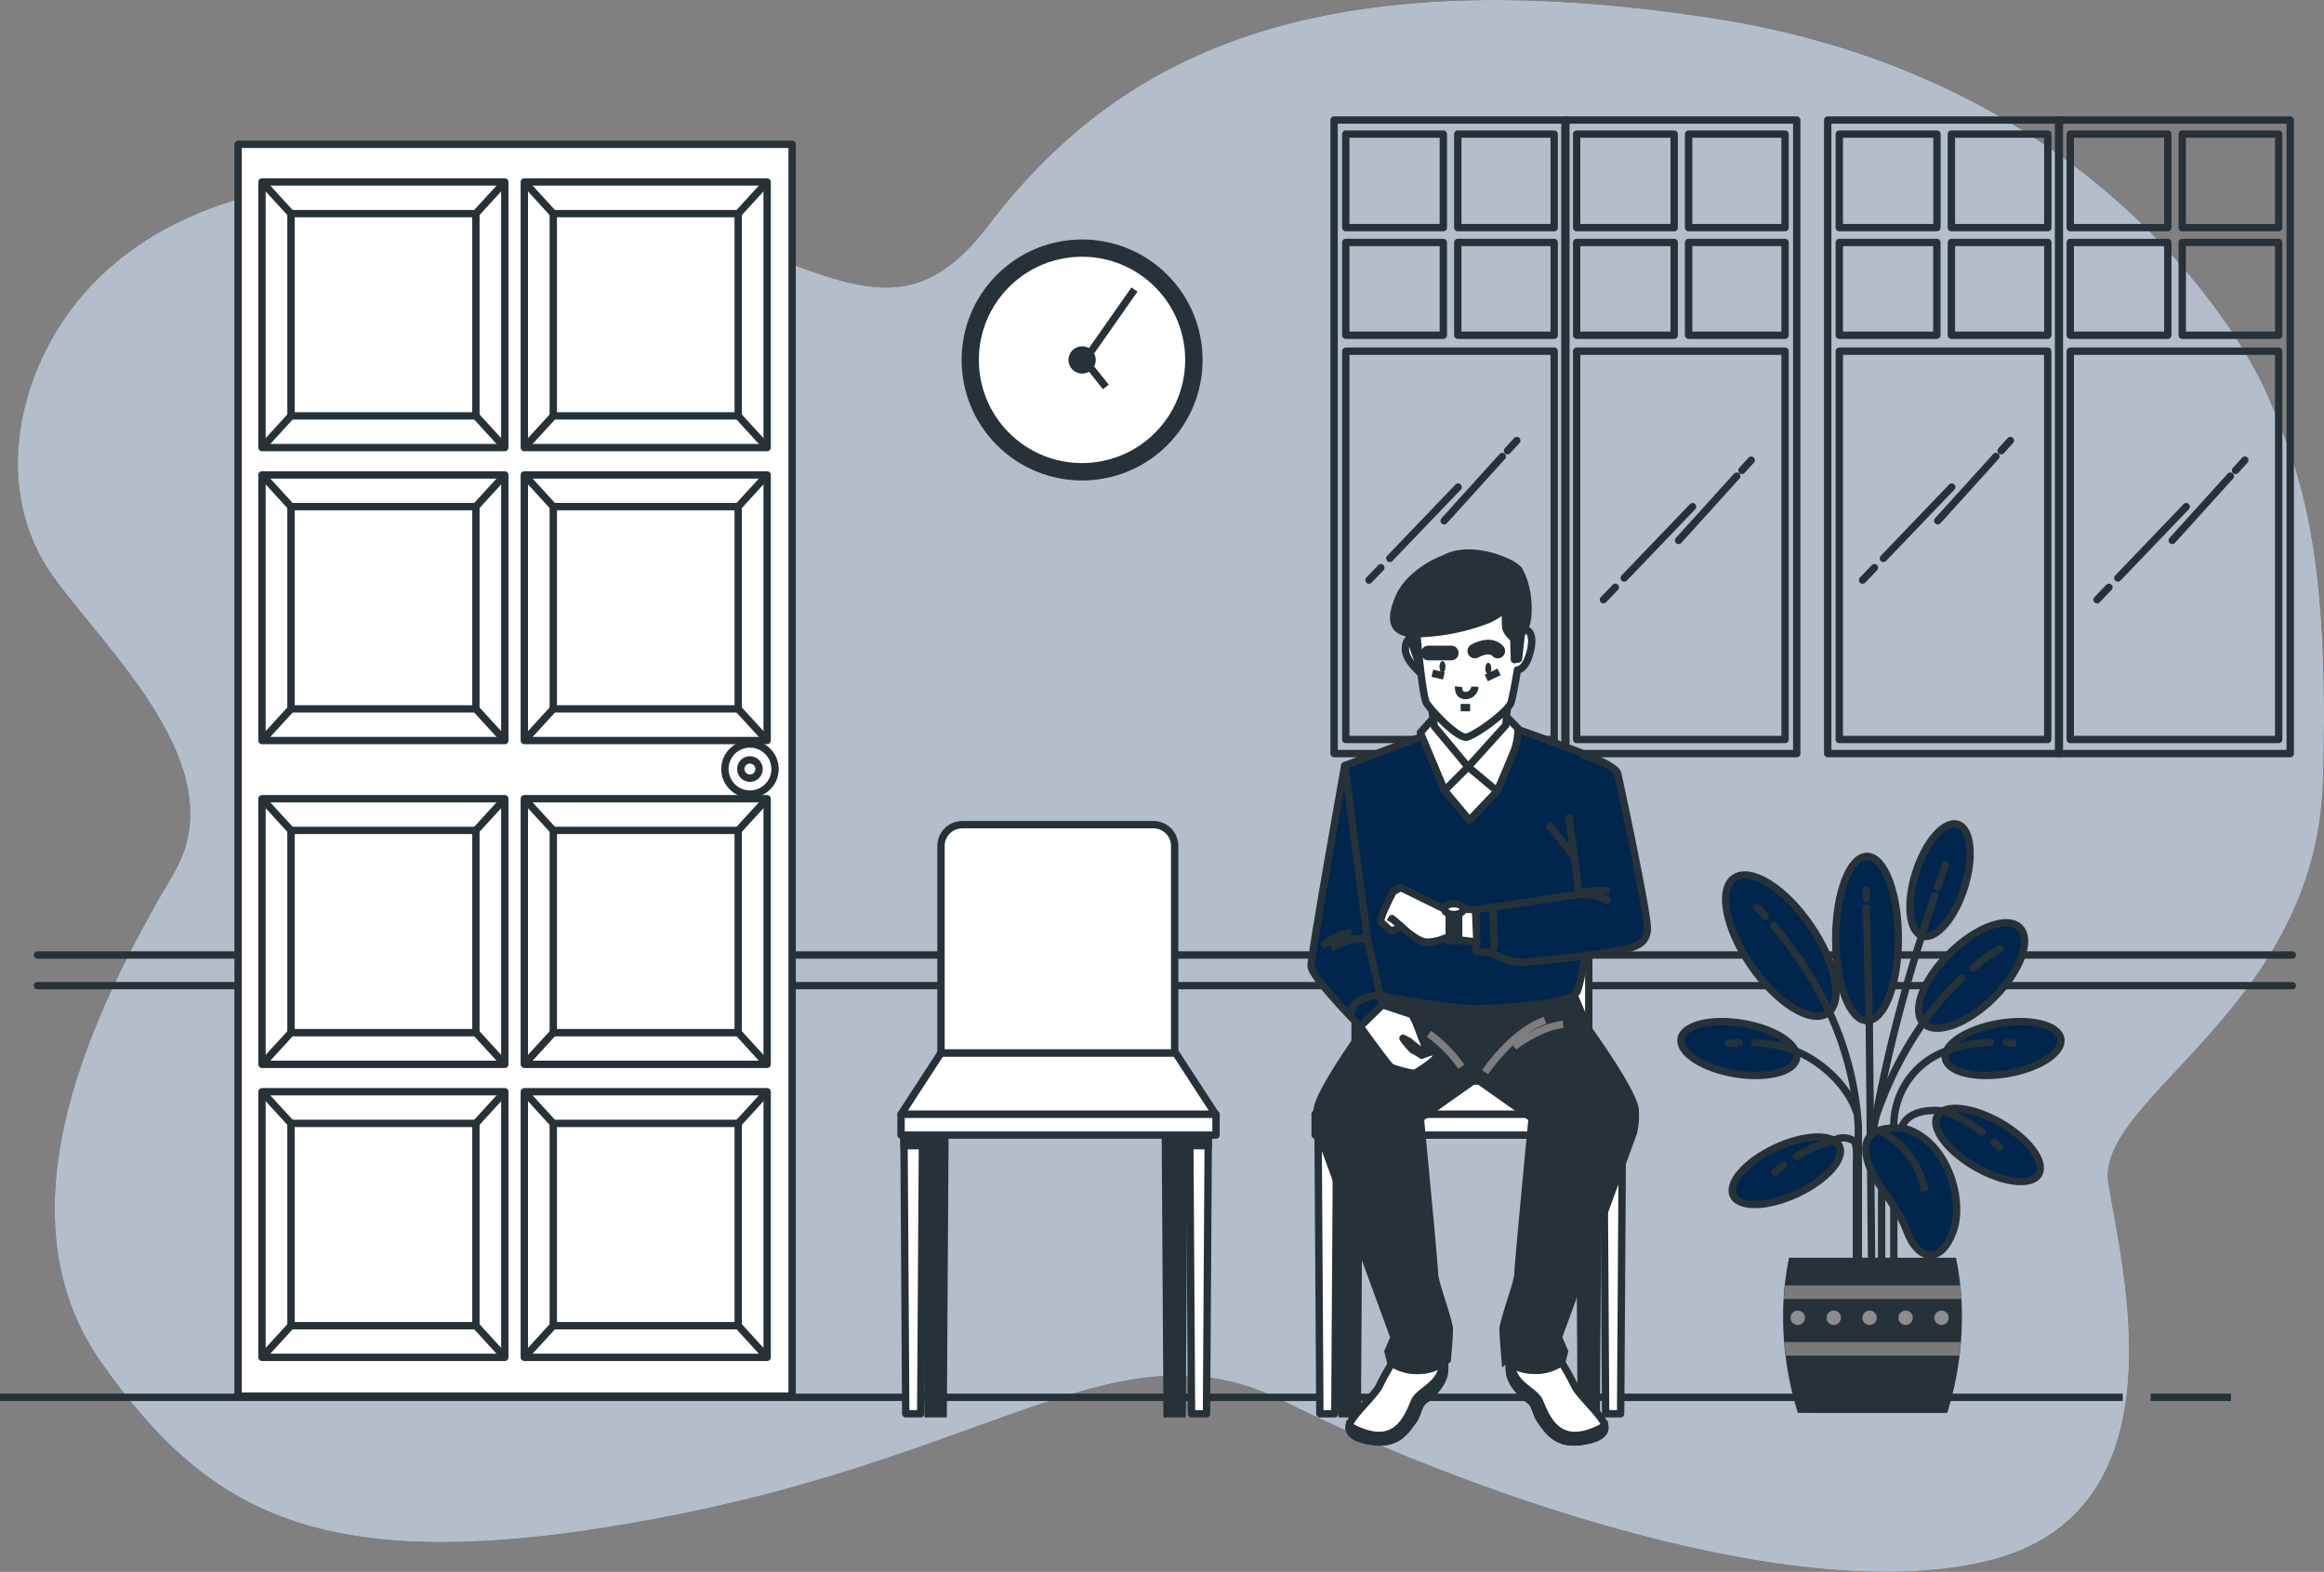 <svg height="213.739" viewBox="0 0 316.02 213.739" width="316.02" xmlns="http://www.w3.org/2000/svg"><rect x="0" y="0" width="316.02" height="213.739" fill="#808080" stroke="none"/><path d="m345.811 74.6s-18.063-41.685-75.032-50.485-82.392 6.947-98.654 28.253-27.79-4.632-75.5-6.484c-16.905-.658-36 2.371-47.609 15.9-8.935 10.416-12.416 26.554-3.933 38.304 7.517 10.412 24.717 26.085 16.345 40.295-10.653 18.063-24.548 45.853-9.726 66.7s30.569 29.642 76.422 20.842 62.064-26.863 84.3-15.748 68.085 28.253 95.412 21.769 18.527-39.832 16.674-51.411 28.253-23.621 29.179-54.653-2.783-41.703-7.878-53.282z" fill="#00264d" transform="translate(-37.807 -21.627)"/><path d="m345.811 74.6s-18.063-41.685-75.032-50.485-82.392 6.947-98.654 28.253-27.79-4.632-75.5-6.484c-16.905-.658-36 2.371-47.609 15.9-8.935 10.416-12.416 26.554-3.933 38.304 7.517 10.412 24.717 26.085 16.345 40.295-10.653 18.063-24.548 45.853-9.726 66.7s30.569 29.642 76.422 20.842 62.064-26.863 84.3-15.748 68.085 28.253 95.412 21.769 18.527-39.832 16.674-51.411 28.253-23.621 29.179-54.653-2.783-41.703-7.878-53.282z" fill="#fff" opacity=".7" transform="translate(-37.807 -21.627)"/><path d="m311.709 129.858h-306.614" fill="none" stroke="#263238" stroke-linecap="round" stroke-linejoin="round"/><path d="m311.709 134.026h-306.614" fill="none" stroke="#263238" stroke-linecap="round" stroke-linejoin="round"/><ellipse cx="253.882" cy="127.617" fill="#00264d" rx="4.256" ry="11.167" stroke="#263238" stroke-miterlimit="10"/><path d="m603.145 272.2c-1.329 4.168-3.886 7.119-5.711 6.54s-2.223-4.446-.894-8.633 3.891-7.119 5.715-6.54 2.219 4.445.89 8.633z" fill="#00264d" stroke="#263238" stroke-miterlimit="10" transform="translate(-336.034 -151.47)"/><path d="m535.807 328.63c-4.335-.736-7.591-2.862-7.272-4.747s4.094-2.821 8.425-2.084 7.591 2.858 7.272 4.743-4.095 2.82-8.425 2.088z" fill="#00264d" stroke="#263238" stroke-miterlimit="10" transform="translate(-299.936 -182.635)"/><path d="m608.523 302.731c-3.622 3.59-7.874 5.15-9.555 3.478s-.065-5.933 3.557-9.523 7.9-5.146 9.532-3.469.083 5.925-3.534 9.514z" fill="#00264d" stroke="#263238" stroke-miterlimit="10" transform="translate(-337.401 -167.065)"/><path d="m553.158 285.349c3.5 5.095 4.544 10.435 2.316 11.959s-6.846-1.352-10.347-6.433-4.544-10.43-2.316-11.959 6.869 1.357 10.347 6.433z" fill="#00264d" stroke="#263238" stroke-miterlimit="10" transform="translate(-306.982 -159.529)"/><path d="m254.179 138.232.329 33.973" fill="none" stroke="#263238" stroke-linecap="round" stroke-miterlimit="10"/><path d="m253.781 123.467.398 14.766" fill="none" stroke="#263238" stroke-linecap="round" stroke-miterlimit="10"/><path d="m253.813 121.058-.032 1.13" fill="none" stroke="#263238" stroke-linecap="round" stroke-miterlimit="10"/><path d="m571.51 317.54a42.964 42.964 0 0 1 4.206 16.109v21.014" fill="none" stroke="#263238" stroke-linecap="round" stroke-miterlimit="10" transform="translate(-323.018 -180.484)"/><path d="m555.71 293.38a50.483 50.483 0 0 1 7.318 11.19" fill="none" stroke="#263238" stroke-linecap="round" stroke-miterlimit="10" transform="translate(-314.536 -167.514)"/><path d="m550.75 288.12a15.347 15.347 0 0 1 1.163 1.176" fill="none" stroke="#263238" stroke-linecap="round" stroke-miterlimit="10" transform="translate(-311.874 -164.69)"/><path d="m592.311 320.94a50.336 50.336 0 0 0 -6.9 13.7" fill="none" stroke="#263238" stroke-linecap="round" stroke-miterlimit="10" transform="translate(-330.48 -182.309)"/><path d="m605.21 308.79a40.019 40.019 0 0 0 -4.9 5.627" fill="none" stroke="#263238" stroke-linecap="round" stroke-miterlimit="10" transform="translate(-338.479 -175.787)"/><path d="m617.885 300.18a22.233 22.233 0 0 0 -3.705 2.645" fill="none" stroke="#263238" stroke-linecap="round" stroke-miterlimit="10" transform="translate(-345.925 -171.165)"/><path d="m591.808 294.17a201.818 201.818 0 0 0 -7 27.91" fill="none" stroke="#263238" stroke-linecap="round" stroke-miterlimit="10" transform="translate(-330.158 -167.938)"/><path d="m601.33 284.66c-.422 1.251-.926 2.737-1.44 4.4" fill="none" stroke="#263238" stroke-linecap="round" stroke-miterlimit="10" transform="translate(-338.254 -162.833)"/><path d="m604.959 275.46s-.412 1.139-1.079 3.085" fill="none" stroke="#263238" stroke-linecap="round" stroke-miterlimit="10" transform="translate(-340.396 -157.894)"/><path d="m562 330.11c2.946 1.116 6.975 4.233 8.374 8.337" fill="none" stroke="#263238" stroke-linecap="round" stroke-miterlimit="10" transform="translate(-317.913 -187.232)"/><path d="m550.22 327.72a18.526 18.526 0 0 1 5.456 1.107" fill="none" stroke="#263238" stroke-linecap="round" stroke-miterlimit="10" transform="translate(-311.589 -185.949)"/><path d="m542.61 327.781s.523-.074 1.389-.111" fill="none" stroke="#263238" stroke-linecap="round" stroke-miterlimit="10" transform="translate(-307.504 -185.922)"/><path d="m552.385 363.15c-3.983 1.853-7.874 1.964-8.675.232s1.76-4.632 5.743-6.484 7.874-1.959 8.68-.227-1.765 4.621-5.748 6.479z" fill="#00264d" stroke="#263238" stroke-miterlimit="10" transform="translate(-308.016 -200.828)"/><path d="m562.34 358.238a18.6 18.6 0 0 1 5.095-2.181 2.547 2.547 0 0 1 2.737.051c.542.357.361 3.052.361 3.052v14.006" fill="none" stroke="#263238" stroke-linecap="round" stroke-miterlimit="10" transform="translate(-318.096 -200.961)"/><path d="m556.18 364.67s.389-.361 1.084-.88" fill="none" stroke="#263238" stroke-linecap="round" stroke-miterlimit="10" transform="translate(-314.789 -205.313)"/><path d="m614.54 328.63c4.335-.736 7.591-2.862 7.272-4.747s-4.094-2.821-8.425-2.084-7.591 2.858-7.272 4.743 4.104 2.82 8.425 2.088z" fill="#00264d" stroke="#263238" stroke-miterlimit="10" transform="translate(-341.584 -182.635)"/><path d="m598.322 330a14.045 14.045 0 0 0 -1.542.676 10.806 10.806 0 0 0 -5.78 9.648v18.526" fill="none" stroke="#263238" stroke-linecap="round" stroke-miterlimit="10" transform="translate(-333.481 -187.173)"/><path d="m612.618 327.67a18.99 18.99 0 0 0 -5.808 1.079" fill="none" stroke="#263238" stroke-linecap="round" stroke-miterlimit="10" transform="translate(-341.969 -185.922)"/><path d="m624.926 327.808s-.343-.051-.926-.088" fill="none" stroke="#263238" stroke-linecap="round" stroke-miterlimit="10" transform="translate(-351.197 -185.949)"/><ellipse cx="3.464" cy="7.957" fill="#00264d" rx="3.464" ry="7.957" stroke="#263238" stroke-miterlimit="10" transform="matrix(.499 -.866 .866 .499 261.719 154.716)"/><path d="m604.217 350.585a18.991 18.991 0 0 0 -5.174-2.858s-4.724-.778-5.8 2.274" fill="none" stroke="#263238" stroke-linecap="round" stroke-miterlimit="10" transform="translate(-334.684 -196.642)"/><path d="m621.122 357.617s-.236-.259-.672-.667" fill="none" stroke="#263238" stroke-linecap="round" stroke-miterlimit="10" transform="translate(-349.291 -201.641)"/><path d="m588.348 352.944s-5.558-1.079-5.558 2.7 3.951 6.822 5.558 11.116 4.669 4.488 6.285.181-.718-12.195-6.285-13.997z" fill="#00264d" stroke="#263238" stroke-miterlimit="10" transform="translate(-329.074 -199.414)"/><path d="m586.65 353.5a11.758 11.758 0 0 1 6.285 8.258" fill="#00264d" stroke="#263238" stroke-miterlimit="10" transform="translate(-331.146 -199.789)"/><path d="m255.865 161.969v10.236" fill="none" stroke="#263238" stroke-linecap="round" stroke-miterlimit="10"/><path d="m580.826 411.991a43.624 43.624 0 0 0 2-13.1 39.369 39.369 0 0 0 -.806-8.013h-22.7a39.377 39.377 0 0 0 -.806 8.013 43.616 43.616 0 0 0 2.013 13.092z" fill="#263238" transform="translate(-316.045 -219.856)"/><path d="m558.888 399c-.065.616-.111 1.241-.148 1.853h24.145c-.037-.63-.083-1.255-.148-1.853z" fill="#7a7a7a" transform="translate(-316.163 -224.215)"/><path d="m582.705 417.483c.074-.621.139-1.246.19-1.853h-24.015c.051.625.116 1.251.19 1.853z" fill="#7a7a7a" transform="translate(-316.238 -233.143)"/><path d="m562.646 407.326a.977.977 0 1 1 -.977-.926.959.959 0 0 1 .977.926z" fill="#8c8c8c" transform="translate(-317.211 -228.187)"/><path d="m573.2 407.326a.977.977 0 1 1 -.977-.926.959.959 0 0 1 .977.926z" fill="#8c8c8c" transform="translate(-322.875 -228.187)"/><path d="m583.736 407.326a.977.977 0 1 1 -.977-.926.959.959 0 0 1 .977.926z" fill="#8c8c8c" transform="translate(-328.533 -228.187)"/><path d="m594.3 407.326a.977.977 0 1 1 -.977-.926.959.959 0 0 1 .977.926z" fill="#8c8c8c" transform="translate(-334.202 -228.187)"/><path d="m604.846 407.326a.977.977 0 1 1 -.977-.926.959.959 0 0 1 .977.926z" fill="#8c8c8c" transform="translate(-339.866 -228.187)"/><g stroke="#263238"><path d="m426.68 56.87v86.148h31.52v-86.148zm29.93 1.913v12.717h-13.11v-12.717zm-15.076 0v12.717h-13.265v-12.717zm-13.265 14.733h13.265v12.617h-13.265zm28.341 67.584h-28.341v-52.8h28.341zm-13.11-54.967v-12.617h13.11v12.617z" fill="none" stroke-linecap="round" stroke-linejoin="round" transform="translate(-245.268 -40.547)"/><path d="m494.46 56.87v86.148h31.518v-86.148zm29.93 1.913v12.717h-13.117v-12.717zm-15.076 0v12.717h-13.265v-12.717zm-13.265 14.733h13.265v12.617h-13.265zm28.341 67.584h-28.341v-52.8h28.341zm-13.117-54.967v-12.617h13.117v12.617z" fill="none" stroke-linecap="round" stroke-linejoin="round" transform="translate(-281.655 -40.547)"/><path d="m204.288 62.07-7.911 8.745" fill="none" stroke-linecap="round" stroke-linejoin="round"/><path d="m206.252 59.902-1.26 1.389" fill="none" stroke-linecap="round" stroke-linejoin="round"/><path d="m187.771 77.192-1.621 1.691" fill="none" stroke-linecap="round" stroke-linejoin="round"/><path d="m198.281 66.229-9.296 9.699" fill="none" stroke-linecap="round" stroke-linejoin="round"/><path d="m236.167 64.742-7.911 8.745" fill="none" stroke-linecap="round" stroke-linejoin="round"/><path d="m238.131 62.57-1.26 1.389" fill="none" stroke-linecap="round" stroke-linejoin="round"/><path d="m219.655 79.86-1.621 1.691" fill="none" stroke-linecap="round" stroke-linejoin="round"/><path d="m230.16 68.897-9.296 9.699" fill="none" stroke-linecap="round" stroke-linejoin="round"/><path d="m571.6 56.87v86.148h31.5v-86.148zm29.93 1.913v12.717h-13.117v-12.717zm-15.076 0v12.717h-13.279v-12.717zm-13.279 14.733h13.265v12.617h-13.265zm28.341 67.584h-28.341v-52.8h28.341zm-13.1-54.968v-12.616h13.114v12.617z" fill="none" stroke-linecap="round" stroke-linejoin="round" transform="translate(-323.066 -40.547)"/><path d="m639.38 56.87v86.148h31.5v-86.148zm29.93 1.913v12.717h-13.117v-12.717zm-15.076 0v12.717h-13.265v-12.717zm-13.265 14.733h13.265v12.617h-13.265zm28.341 67.584h-28.341v-52.8h28.341zm-13.117-54.967v-12.617h13.117v12.617z" fill="none" stroke-linecap="round" stroke-linejoin="round" transform="translate(-359.453 -40.547)"/><path d="m271.409 62.07-7.911 8.745" fill="none" stroke-linecap="round" stroke-linejoin="round"/><path d="m273.373 59.902-1.26 1.389" fill="none" stroke-linecap="round" stroke-linejoin="round"/><path d="m254.893 77.192-1.621 1.691" fill="none" stroke-linecap="round" stroke-linejoin="round"/><path d="m265.402 66.229-9.296 9.699" fill="none" stroke-linecap="round" stroke-linejoin="round"/><path d="m303.289 64.742-7.911 8.745" fill="none" stroke-linecap="round" stroke-linejoin="round"/><path d="m305.253 62.57-1.26 1.389" fill="none" stroke-linecap="round" stroke-linejoin="round"/><path d="m286.777 79.86-1.621 1.691" fill="none" stroke-linecap="round" stroke-linejoin="round"/><path d="m297.282 68.897-9.296 9.699" fill="none" stroke-linecap="round" stroke-linejoin="round"/><circle cx="15.887" cy="15.887" fill="#263238" r="15.887" stroke-linejoin="round" transform="matrix(.707 -.707 .707 .707 124.681 48.947)"/><circle cx="14.534" cy="14.534" fill="#fff" r="14.534" stroke-linejoin="round" transform="matrix(.641 -.767 .767 .641 126.671 50.77)"/><path d="m352.485 125.732a1.352 1.352 0 1 0 -1.352 1.352 1.352 1.352 0 0 0 1.352-1.352z" fill="#263238" stroke-linejoin="round" transform="translate(-203.986 -76.789)"/><path d="m148.254 49.949 2.117 2.672" fill="#fff" stroke-linejoin="round"/><path d="m148.254 47.948 6.012-8.578" fill="#fff" stroke-linejoin="round"/><path d="m288.653 190.005h-288.653" fill="none" stroke-linejoin="round"/><path d="m303.372 190.005h-10.921" fill="none" stroke-linejoin="round"/><path d="m302.679 392.567h-2.038l-.241-38.067h2.52z" fill="#fff" stroke-linejoin="round" transform="translate(-177.477 -200.326)"/><path d="m300.409 356.112h2.5l.009-1.612h-2.518z" fill="#263238" stroke-miterlimit="10" transform="translate(-177.477 -200.326)"/><path d="m309.263 392.567h-2.043l-.24-38.067h2.52z" fill="#263238" stroke-miterlimit="10" transform="translate(-181.009 -200.326)"/><path d="m386.579 392.567h-2.038l-.241-38.067h2.52z" fill="#fff" stroke-linejoin="round" transform="translate(-222.517 -200.326)"/><path d="m384.309 356.112h2.5l.009-1.612h-2.518z" fill="#263238" stroke-miterlimit="10" transform="translate(-222.517 -200.326)"/><path d="m379.419 392.567h-2.038l-.241-38.067h2.52z" fill="#263238" stroke-miterlimit="10" transform="translate(-218.674 -200.326)"/><path d="m342.313 339.091h-42.773l5.428-8.351h31.912z" fill="#fff" stroke-linejoin="round" transform="translate(-177.015 -187.57)"/><path d="m122.525 151.52h42.829v2.825h-42.829z" fill="#fff" stroke-linejoin="round"/><path d="m314.165 263.73h25.983a2.9 2.9 0 0 1 2.895 2.895v28.142h-31.773v-28.133a2.895 2.895 0 0 1 2.895-2.9z" fill="#fff" stroke-linejoin="round" transform="translate(-183.312 -151.597)"/><path d="m424.259 392.567h-2.038l-.241-38.067h2.52z" fill="#fff" stroke-linejoin="round" transform="translate(-242.745 -200.325)"/><path d="m421.989 356.112h2.5l.009-1.612h-2.52z" fill="#263238" stroke-miterlimit="10" transform="translate(-242.745 -200.325)"/><path d="m430.843 392.567h-2.043l-.24-38.067h2.52z" fill="#263238" stroke-miterlimit="10" transform="translate(-246.277 -200.325)"/><path d="m508.159 392.567h-2.038l-.241-38.067h2.52z" fill="#fff" stroke-linejoin="round" transform="translate(-287.785 -200.325)"/><path d="m505.889 356.112h2.5l.009-1.612h-2.52z" fill="#263238" stroke-miterlimit="10" transform="translate(-287.785 -200.325)"/><path d="m501 392.567h-2.038l-.242-38.067h2.52z" fill="#263238" stroke-miterlimit="10" transform="translate(-283.942 -200.325)"/><path d="m463.893 339.091h-42.773l5.433-8.351h31.907z" fill="#fff" stroke-linejoin="round" transform="translate(-242.283 -187.57)"/><path d="m178.837 151.521h42.829v2.825h-42.829z" fill="#fff" stroke-linejoin="round"/><path d="m435.745 263.73h25.983a2.9 2.9 0 0 1 2.895 2.895v28.142h-31.773v-28.133a2.895 2.895 0 0 1 2.895-2.9z" fill="#fff" stroke-linejoin="round" transform="translate(-248.58 -151.597)"/><path d="m437.227 419.432a36.543 36.543 0 0 0 -2.019 3.576c-.408 1.01-3.242 3.64-3.914 4.923s.2 2.362 3.372 2.7 4.317-1.825 5.058-2.779.746-2.316 1.621-2.9 2.561-2.223 2.7-3.844a8.234 8.234 0 0 0 -.2-2.779z" fill="#fff" stroke-miterlimit="10" transform="translate(-247.631 -234.592)"/><path d="m444.049 421.843a8.946 8.946 0 0 0 -.074-2.163 14.437 14.437 0 0 0 -.259 1.556c-.273 2.362-3.1 3.242-3.705 4.585s-1.487 4.048-3.983 4.59c-1.853.4-3.937-.635-4.91-1.2-.176 1.033.857 1.853 3.562 2.149 3.173.333 4.317-1.825 5.058-2.779s.746-2.316 1.621-2.9 2.556-2.217 2.69-3.838z" fill="#fff" stroke-miterlimit="10" transform="translate(-247.64 -235.316)"/><path d="m484.959 419.432a36.334 36.334 0 0 1 2.024 3.576c.4 1.01 3.242 3.64 3.914 4.923s-.2 2.362-3.376 2.7-4.317-1.825-5.058-2.779-.741-2.316-1.616-2.9-2.566-2.223-2.7-3.844a8.3 8.3 0 0 1 .2-2.779z" fill="#fff" stroke-miterlimit="10" transform="translate(-272.877 -234.592)"/><path d="m478.153 421.843a9.189 9.189 0 0 1 .074-2.163 13.275 13.275 0 0 1 .264 1.556c.269 2.362 3.1 3.242 3.705 4.585s1.482 4.048 3.979 4.59c1.853.4 3.942-.635 4.914-1.2.171 1.033-.861 1.853-3.566 2.149-3.168.333-4.317-1.825-5.058-2.779s-.741-2.316-1.616-2.9-2.562-2.217-2.696-3.838z" fill="#fff" stroke-miterlimit="10" transform="translate(-272.883 -235.316)"/><path d="m464.955 328.7c0-2.293-6.322-11.023-6.322-11.023l-2.293-5.405-11.672 1.1h-2.682l-11.672-1.1-2.293 5.405s-6.321 8.729-6.321 11.023a10.237 10.237 0 0 0 .273 3.024l10.19 27.79-.824 1.922.366 1.468a6.031 6.031 0 0 0 3.756 1.1 5.9 5.9 0 0 0 3.942-1.464s.273-3.024.273-4.127-2.015-6.415-2.015-7.513-1.927-21.194-1.927-21.194l7.147-5.053h.894l7.16 5.062s-1.927 20.073-1.927 21.171-2.015 6.415-2.015 7.513.273 4.127.273 4.127a5.9 5.9 0 0 0 3.942 1.464 6.031 6.031 0 0 0 3.756-1.1l.371-1.468-.829-1.922 10.19-27.79a10.6 10.6 0 0 0 .259-3.01z" fill="#263238" stroke-miterlimit="10" transform="translate(-242.595 -177.655)"/></g><path d="m471 328.229s3.664-5.5 8.156-7.059" fill="none" stroke="#7d7d7d" stroke-miterlimit="10" transform="translate(-269.061 -182.433)"/><path d="m479.48 325.384s3.39-2.659 6.688-3.024" fill="none" stroke="#7d7d7d" stroke-miterlimit="10" transform="translate(-273.613 -183.071)"/><path d="m454.55 325.13a19.278 19.278 0 0 1 4.4 4.488" fill="none" stroke="#7d7d7d" stroke-miterlimit="10" transform="translate(-260.23 -184.558)"/><path d="m441.041 235.814-11.181 4.215 2.381 20.435s.824 10.264 1.649 10.653a95.961 95.961 0 0 0 13.561 2.015c2.015-.093 12.737-.366 13.932-2.293s4.488-29.967 4.4-30.7-14.02-5.59-14.02-5.59z" fill="#00264d" stroke="#263238" stroke-linejoin="round" transform="translate(-246.975 -135.932)"/><path d="m455.594 242.759 3.39 4.034 3.756-3.942s2.473-6.6 2.381-7.332-1.829-2.015-1.829-2.015l-6.327-.185-4.4 2.019z" fill="#fff" stroke="#263238" stroke-linejoin="round" transform="translate(-259.167 -135.272)"/><path d="m454.371 230.463-2.371 2.637 3.3 7.874 3.205-3.205 3.942 3.3s1.922-4.488 2.381-5.683a9.438 9.438 0 0 0 .463-2.839l-2.491-2.547z" fill="#fff" stroke="#263238" stroke-linejoin="round" transform="translate(-258.861 -133.489)"/><path d="m455.14 227.741.458 3.024 4.581 5.5 5.132-5.683.273-3.39-5.678 2.751z" fill="#fff" stroke="#263238" stroke-linejoin="round" transform="translate(-260.546 -131.981)"/><path d="m448.435 208.259s-.926.181-.824 1.742 2.381 3.39 2.381 3.39l-.732-5.59z" fill="#fff" stroke="#263238" stroke-linejoin="round" transform="translate(-256.5 -121.571)"/><path d="m450.156 200.917s.824 9.161 1.389 10.078 3.849 4.493 5.317 4.673c.778.1 5.864-3.39 6.23-4.854s.829-4.307.829-4.307 1.1.088 1.737-2.478-.366-3.024-.824-3.024h-.734a32.471 32.471 0 0 0 -.463-4.488c-.283-.732-12.464 1.01-13.561 1.922s.08 2.478.08 2.478z" fill="#fff" stroke="#263238" stroke-linejoin="round" transform="translate(-257.577 -115.42)"/><path d="m471.894 216.988c0 .431-.185.778-.412.778s-.412-.347-.412-.778.185-.778.412-.778.412.366.412.778z" fill="#263238" transform="translate(-269.098 -126.086)"/><path d="m458.434 216.493c0 .426-.185.778-.412.778s-.412-.352-.412-.778.185-.783.412-.783.412.352.412.783z" fill="#263238" transform="translate(-261.872 -125.818)"/><path d="m463.243 223.23s-.093.824.463 1.1a1.26 1.26 0 0 0 1.741-1.1" fill="none" stroke="#263238" stroke-linejoin="round" transform="translate(-264.893 -129.855)"/><path d="m198.623 96.219h1.283" fill="none" stroke="#263238" stroke-linejoin="round"/><path d="m194.228 88.794h3.117" fill="none" stroke="#263238" stroke-linecap="round" stroke-linejoin="round" stroke-width="2"/><path d="m468 212.134s2.015-1.195 3.117 0" fill="none" stroke="#263238" stroke-linecap="round" stroke-linejoin="round" stroke-width="2" transform="translate(-267.45 -123.613)"/><path d="m194.774 91.546 1.561.366" fill="none" stroke="#263238" stroke-linejoin="round"/><path d="m203.847 91.36-1.741.824" fill="none" stroke="#263238" stroke-linejoin="round"/><path d="m461.255 186.409c-.616-1.158-6.6-3.664-10.19-1.649 0 0-4.673 1.649-6.234 5.405-1.218 2.941-.746 4.363 1.315 4.71l1.528 4.363-.185-1.283-.222-2.992c.3 0 .611 0 .954-.032a28.394 28.394 0 0 0 8.707-1.853 7.781 7.781 0 0 0 2.473-1.649 24.372 24.372 0 0 0 0 2.659c.093.732 1.1 1.556 1.1 1.556l.088 2.844.551-.093.366-3.205.463-1.283c.342.469 1.153-3.992-.714-7.498z" fill="#263238" stroke="#263238" stroke-linejoin="round" transform="translate(-254.656 -108.796)"/><path d="m210.54 112.073 3.756 4.673" fill="none" stroke="#263238" stroke-linejoin="round"/><path d="m480.844 251.376 1.468 10.81-14.112 2.108.093 5.683 2.288.185a6.693 6.693 0 0 0 3.668 1.283 142.913 142.913 0 0 0 14.2-1.742c1.829-.459 2.936-.926 3.117-2.659s-3.756-20.069-4.03-21.259-4.766-2.566-4.766-2.566" fill="#00264d" stroke="#263238" stroke-linejoin="round" transform="translate(-267.557 -140.586)"/><path d="m502.885 284.509a8.157 8.157 0 0 0 -4.215-1.01 6.594 6.594 0 0 1 4.122-.366" fill="none" stroke="#263238" stroke-linejoin="round" transform="translate(-283.915 -161.899)"/><path d="m203.023 123.8.185 5.317" fill="none" stroke="#263238" stroke-linejoin="round"/><path d="m453.254 285.214-4.581-.273-5.59-2.751-1.01.551s-2.107 3.942-1.649 4.215 1.1 1.1 1.464 1.1 1.195-.644 1.195-.644 2.2 2.2 3.571 2.2a6.1 6.1 0 0 0 2.473-.551l4.307.551z" fill="#fff" stroke="#263238" stroke-linejoin="round" transform="translate(-252.611 -161.507)"/><path d="m444.538 292.305-1.195-1.005-.273.459" fill="none" stroke="#263238" stroke-linejoin="round" transform="translate(-254.067 -166.397)"/><path d="m197.067 123.249h1.283v4.673h-1.283z" fill="#263238" stroke="#263238" stroke-miterlimit="10"/><ellipse cx="197.711" cy="123.62" fill="#fff" rx="1.283" ry=".732" stroke="#263238" stroke-linejoin="round"/><path d="m424.5 246.38s-4.581 25.659-4.581 27.22 6.688 8.267 6.688 8.267l3.024-2.932-2.015-8.8z" fill="#00264d" stroke="#263238" stroke-linejoin="round" transform="translate(-241.639 -142.283)"/><path d="m425.86 298.381s2.654-1.464 4.581-1.19" fill="none" stroke="#263238" stroke-linejoin="round" transform="translate(-244.828 -169.541)"/><path d="m423.09 297.263s2.288-1.853 4.03-1.853" fill="none" stroke="#263238" stroke-linejoin="round" transform="translate(-243.341 -168.604)"/><path d="m431.4 316.7s-.093-2.751 4.03-2.844" fill="none" stroke="#263238" stroke-linejoin="round" transform="translate(-247.802 -178.508)"/><path d="m437.384 316.62 4.006 1.325a15.044 15.044 0 0 1 .926 2.066c.329 1 .829 1.987.829 2.237s-.083.579-.417.579-1.737-1.241-1.737-1.241l-.824-.417a10.414 10.414 0 0 0 1.32 1.575 12.091 12.091 0 0 1 1.241.741s2.154-.991 2.154-.162-3.145 2.645-3.145 2.645a18.04 18.04 0 0 1 -3.145-.824c-.5-.329-4.233-5.567-4.233-5.567z" fill="#fff" stroke="#263238" stroke-linejoin="round" transform="translate(-249.391 -179.99)"/><g fill="#fff" stroke="#263238" stroke-linejoin="round" transform="translate(32.375 19.625)"><path d="m0 0h75.338v170.213h-75.338z"/><path d="m3.251 5.118h33.019v36.117h-33.019z"/><path d="m7.193 9.425h25.145v27.503h-25.145z"/><path d="m7.193 9.425-3.942-4.307"/><path d="m7.193 36.928-3.942 4.307"/><path d="m32.333 9.425 3.942-4.307"/><path d="m32.333 36.928 3.942 4.307"/><path d="m38.924 5.118h33.019v36.117h-33.019z"/><path d="m42.861 9.425h25.145v27.503h-25.145z"/><path d="m42.861 9.425-3.937-4.307"/><path d="m42.861 36.928-3.937 4.307"/><path d="m68.006 9.425 3.937-4.307"/><path d="m68.006 36.928 3.937 4.307"/><path d="m3.251 44.955h33.019v36.117h-33.019z"/><path d="m7.193 49.262h25.145v27.503h-25.145z"/><path d="m7.193 49.262-3.942-4.307"/><path d="m7.193 76.769-3.942 4.307"/><path d="m32.333 49.262 3.942-4.307"/><path d="m32.333 76.769 3.942 4.307"/><path d="m38.924 44.955h33.019v36.117h-33.019z"/><path d="m42.861 49.262h25.145v27.503h-25.145z"/><path d="m42.861 49.262-3.937-4.307"/><path d="m42.861 76.769-3.937 4.307"/><path d="m68.006 49.262 3.937-4.307"/><path d="m68.006 76.769 3.937 4.307"/><path d="m3.251 88.983h33.019v36.117h-33.019z"/><path d="m7.193 93.29h25.145v27.503h-25.145z"/><path d="m7.193 93.29-3.942-4.307"/><path d="m7.193 120.793-3.942 4.307"/><path d="m32.333 93.29 3.942-4.307"/><path d="m32.333 120.793 3.942 4.307"/><path d="m38.924 88.983h33.019v36.117h-33.019z"/><path d="m42.861 93.29h25.145v27.503h-25.145z"/><path d="m42.861 93.29-3.937-4.307"/><path d="m42.861 120.793-3.937 4.307"/><path d="m68.006 93.29 3.937-4.307"/><path d="m68.006 120.793 3.937 4.307"/><path d="m3.251 128.824h33.019v36.117h-33.019z"/><path d="m7.193 133.132h25.145v27.503h-25.145z"/><path d="m7.193 133.131-3.942-4.307"/><path d="m7.193 160.634-3.942 4.307"/><path d="m32.333 133.131 3.942-4.307"/><path d="m32.333 160.634 3.942 4.307"/><path d="m38.924 128.824h33.019v36.117h-33.019z"/><path d="m42.861 133.132h25.145v27.503h-25.145z"/><path d="m42.861 133.131-3.937-4.307"/><path d="m42.861 160.634-3.937 4.307"/><path d="m68.006 133.131 3.937-4.307"/><path d="m68.006 160.634 3.937 4.307"/><circle cx="3.409" cy="3.409" r="3.409" transform="matrix(.987 -.161 .161 .987 65.694 82.129)"/><path d="m254.973 245.971a1.241 1.241 0 1 0 -1.237 1.241 1.241 1.241 0 0 0 1.237-1.241z" transform="translate(-184.132 -161.022)"/></g></svg>